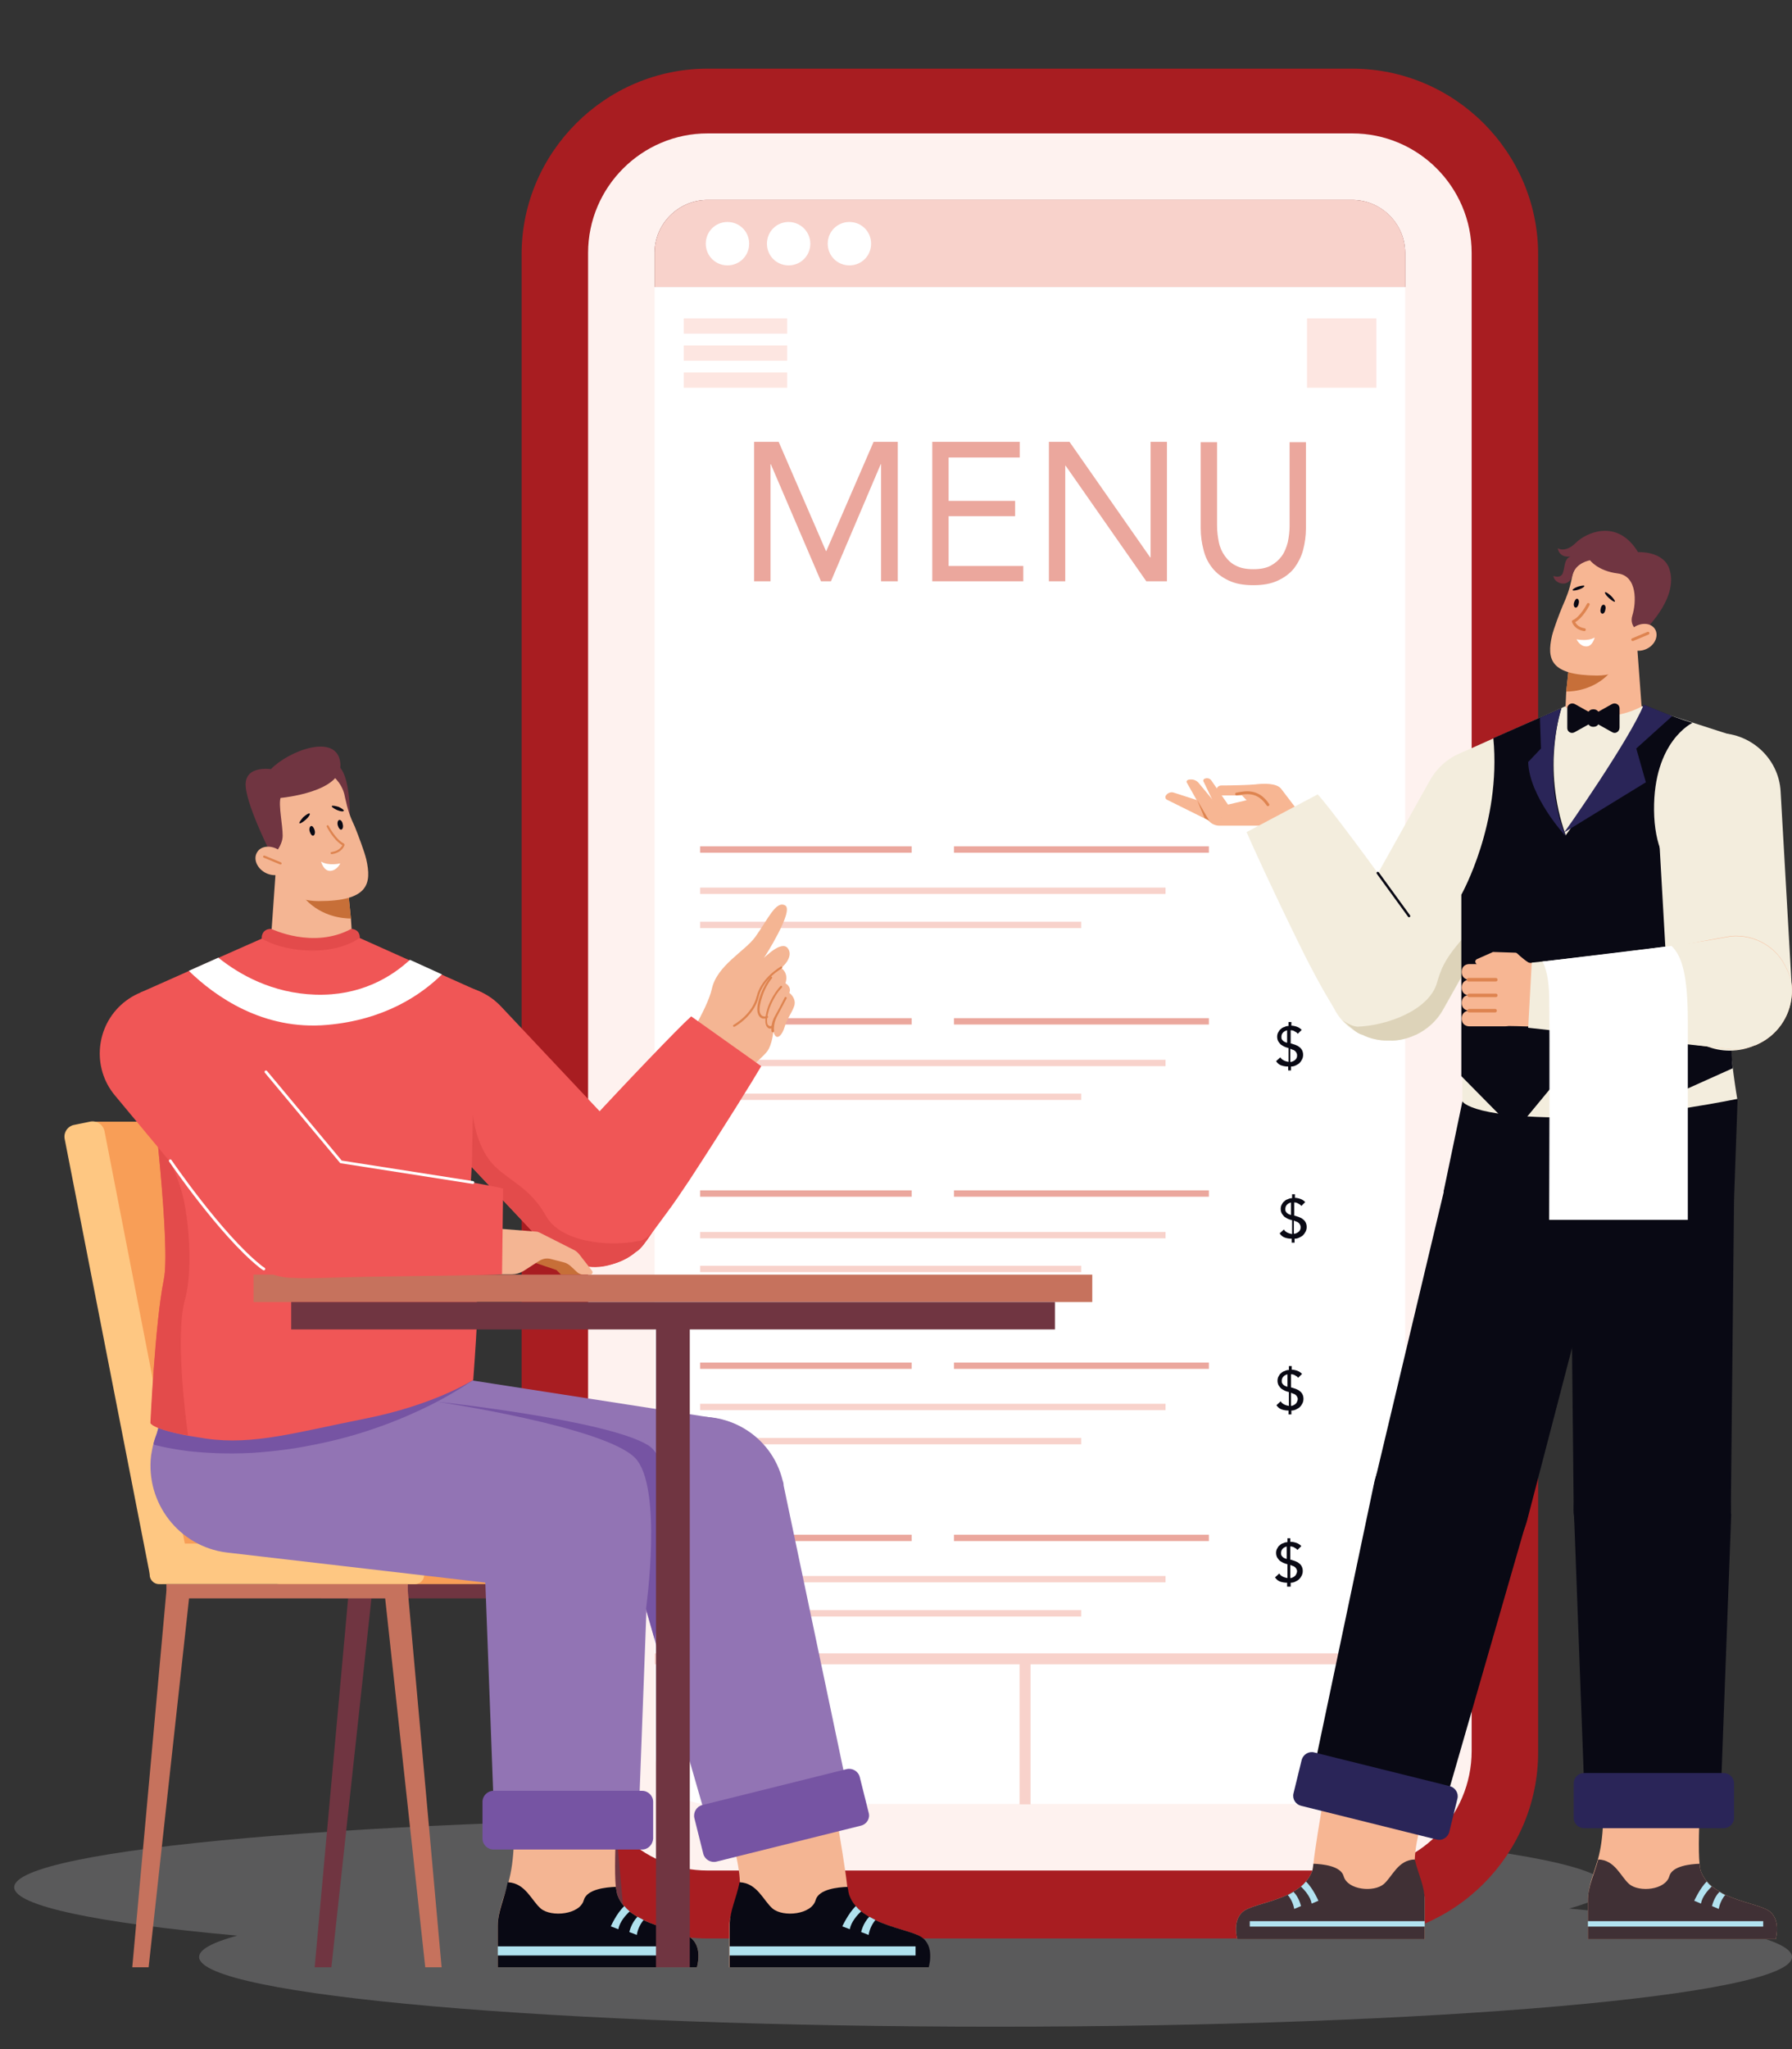 <?xml version="1.0" encoding="utf-8"?>
<!-- Generator: Adobe Illustrator 26.0.1, SVG Export Plug-In . SVG Version: 6.00 Build 0)  -->
<svg version="1.1" id="Character" xmlns="http://www.w3.org/2000/svg" xmlns:xlink="http://www.w3.org/1999/xlink" x="0px" y="0px"
	 viewBox="0 0 504 576" enable-background="new 0 0 504 576" xml:space="preserve">
<rect x="0" y="0" width="504" height="576" fill="#333333" stroke="none"/>
<path opacity="0.25" fill-rule="evenodd" clip-rule="evenodd" fill="#D1D3D4" d="M441.3,536.5c6.9-1.9,10.7-3.9,10.7-6
	c0-10.8-100.3-19.6-224-19.6c-123.7,0-224,8.8-224,19.6c0,5.3,23.9,10.1,62.7,13.6c-6.9,1.9-10.7,3.9-10.7,6
	c0,10.8,100.3,19.6,224,19.6c123.7,0,224-8.8,224-19.6C504,544.8,480.1,540,441.3,536.5z"/>
<path fill-rule="evenodd" clip-rule="evenodd" fill="#A81D21" d="M395.2,80.7H184.1v-9.6c0-8.2,6.7-14.9,14.9-14.9h181.3
	c8.2,0,14.9,6.7,14.9,14.9V80.7L395.2,80.7z M380.3,19.3H199c-28.7,0-52.3,23.5-52.3,52.2v421.1c0,28.7,23.5,52.3,52.3,52.3h181.3
	c28.7,0,52.3-23.5,52.3-52.3V71.5C432.6,42.8,409.1,19.3,380.3,19.3z"/>
<path fill-rule="evenodd" clip-rule="evenodd" fill="#FEF2EF" d="M395.2,80.7H184.1v-9.6c0-8.2,6.7-14.9,14.9-14.9h181.3
	c8.2,0,14.9,6.7,14.9,14.9V80.7L395.2,80.7z M380.3,37.5H199c-18.5,0-33.6,15.1-33.6,33.6v421.1c0,18.5,15.1,33.6,33.6,33.6h181.3
	c18.5,0,33.6-15.1,33.6-33.6V71.1C413.9,52.6,398.9,37.5,380.3,37.5z"/>
<path fill-rule="evenodd" clip-rule="evenodd" fill="#F8D2CB" d="M395.2,71.1v9.6H184.1v-9.6c0-8.2,6.7-14.9,14.9-14.9h181.3
	C388.6,56.2,395.2,62.9,395.2,71.1z"/>
<path fill-rule="evenodd" clip-rule="evenodd" fill="#FFFFFF" d="M395.2,80.7v411.5c0,8.2-6.7,14.9-14.9,14.9H199
	c-8.2,0-14.9-6.7-14.9-14.9V80.7H395.2z"/>
<path fill-rule="evenodd" clip-rule="evenodd" fill="#FFFFFF" d="M210.7,68.5c0,3.4-2.7,6.1-6.1,6.1c-3.4,0-6.1-2.7-6.1-6.1
	c0-3.4,2.7-6.1,6.1-6.1C208,62.4,210.7,65.1,210.7,68.5z"/>
<path fill-rule="evenodd" clip-rule="evenodd" fill="#FFFFFF" d="M227.9,68.5c0,3.4-2.7,6.1-6.1,6.1c-3.4,0-6.1-2.7-6.1-6.1
	c0-3.4,2.7-6.1,6.1-6.1C225.1,62.4,227.9,65.1,227.9,68.5z"/>
<path fill-rule="evenodd" clip-rule="evenodd" fill="#FFFFFF" d="M245,68.5c0,3.4-2.7,6.1-6.1,6.1c-3.4,0-6.1-2.7-6.1-6.1
	c0-3.4,2.7-6.1,6.1-6.1C242.3,62.4,245,65.1,245,68.5z"/>
<rect x="192.3" y="89.5" fill-rule="evenodd" clip-rule="evenodd" fill="#FDE6E1" width="29.1" height="4.3"/>
<rect x="192.3" y="97.1" fill-rule="evenodd" clip-rule="evenodd" fill="#FDE6E1" width="29.1" height="4.3"/>
<rect x="192.3" y="104.7" fill-rule="evenodd" clip-rule="evenodd" fill="#FDE6E1" width="29.1" height="4.3"/>
<rect x="367.6" y="89.5" fill-rule="evenodd" clip-rule="evenodd" fill="#FDE6E1" width="19.5" height="19.5"/>
<line fill-rule="evenodd" clip-rule="evenodd" fill="none" stroke="#F8D2CB" stroke-width="3.087" stroke-miterlimit="10" x1="184.1" y1="466.3" x2="395.2" y2="466.3"/>
<line fill-rule="evenodd" clip-rule="evenodd" fill="none" stroke="#F8D2CB" stroke-width="3.087" stroke-miterlimit="10" x1="288.3" y1="466.3" x2="288.3" y2="507.2"/>
<polygon fill-rule="evenodd" clip-rule="evenodd" fill="#EBA79D" points="212.1,124.2 219,124.2 232.3,154.9 232.4,154.9 
	245.7,124.2 252.5,124.2 252.5,163.4 247.8,163.4 247.8,130.5 247.7,130.5 233.7,163.4 230.9,163.4 216.8,130.5 216.7,130.5 
	216.7,163.4 212.1,163.4 "/>
<polygon fill-rule="evenodd" clip-rule="evenodd" fill="#EBA79D" points="262.2,124.2 286.8,124.2 286.8,128.6 266.8,128.6 
	266.8,140.8 285.5,140.8 285.5,145.1 266.8,145.1 266.8,159.1 287.8,159.1 287.8,163.4 262.2,163.4 "/>
<polygon fill-rule="evenodd" clip-rule="evenodd" fill="#EBA79D" points="295,124.2 300.8,124.2 323.5,156.7 323.6,156.7 
	323.6,124.2 328.2,124.2 328.2,163.4 322.4,163.4 299.7,130.9 299.6,130.9 299.6,163.4 295,163.4 "/>
<path fill-rule="evenodd" clip-rule="evenodd" fill="#EBA79D" d="M367.3,148.5c0,2.1-0.3,4.2-0.8,6.1c-0.5,1.9-1.4,3.6-2.5,5.1
	c-1.2,1.5-2.7,2.6-4.6,3.5c-1.9,0.9-4.2,1.3-6.9,1.3c-2.7,0-5-0.4-6.9-1.3c-1.9-0.9-3.4-2-4.6-3.5c-1.2-1.5-2-3.1-2.5-5.1
	c-0.5-1.9-0.8-3.9-0.8-6.1v-24.2h4.6v23.5c0,1.6,0.2,3.1,0.5,4.6c0.3,1.5,0.9,2.8,1.7,3.9c0.8,1.1,1.8,2.1,3.1,2.7
	c1.3,0.7,2.9,1,4.9,1c2,0,3.6-0.3,4.9-1c1.3-0.7,2.3-1.6,3.1-2.7c0.8-1.1,1.3-2.4,1.7-3.9c0.3-1.5,0.5-3,0.5-4.6v-23.5h4.6V148.5z"
	/>
<line fill-rule="evenodd" clip-rule="evenodd" fill="none" stroke="#EBA79D" stroke-width="1.786" stroke-miterlimit="10" x1="196.9" y1="238.8" x2="256.4" y2="238.8"/>
<line fill-rule="evenodd" clip-rule="evenodd" fill="none" stroke="#EBA79D" stroke-width="1.786" stroke-miterlimit="10" x1="268.3" y1="238.8" x2="340" y2="238.8"/>
<line fill-rule="evenodd" clip-rule="evenodd" fill="none" stroke="#F8D2CB" stroke-width="1.786" stroke-miterlimit="10" x1="196.9" y1="250.4" x2="327.8" y2="250.4"/>
<line fill-rule="evenodd" clip-rule="evenodd" fill="none" stroke="#F8D2CB" stroke-width="1.786" stroke-miterlimit="10" x1="196.9" y1="260" x2="304.1" y2="260"/>
<path fill-rule="evenodd" clip-rule="evenodd" fill="#090914" d="M362.9,250.1c0.3,0,0.5-0.1,0.7-0.2c0.2-0.1,0.4-0.2,0.6-0.4
	c0.2-0.2,0.3-0.3,0.4-0.6c0.1-0.2,0.2-0.5,0.2-0.7c0-0.3-0.1-0.5-0.2-0.7c-0.1-0.2-0.3-0.4-0.4-0.5c-0.2-0.1-0.4-0.3-0.6-0.3
	c-0.2-0.1-0.5-0.2-0.7-0.3V250.1L362.9,250.1z M362,241.2c-0.5,0.1-0.9,0.3-1.2,0.6c-0.3,0.3-0.5,0.7-0.5,1.2c0,0.3,0,0.5,0.1,0.7
	c0.1,0.2,0.2,0.3,0.4,0.5c0.2,0.1,0.3,0.3,0.5,0.3c0.2,0.1,0.4,0.2,0.6,0.2V241.2L362,241.2z M362.9,239.9c0.6,0,1.1,0.1,1.7,0.3
	c0.6,0.2,1,0.5,1.4,0.9l-1.1,1.1c-0.2-0.3-0.5-0.5-0.9-0.7c-0.3-0.2-0.7-0.3-1.1-0.3v3.7l0,0c0.5,0.1,0.9,0.3,1.3,0.4
	c0.4,0.2,0.8,0.3,1.1,0.6c0.3,0.2,0.6,0.5,0.8,0.9c0.2,0.4,0.3,0.8,0.3,1.3c0,0.5-0.1,0.9-0.3,1.3c-0.2,0.4-0.4,0.7-0.7,1
	c-0.3,0.3-0.7,0.5-1.1,0.7c-0.4,0.2-0.8,0.3-1.3,0.3v1.1H362v-1.1c-0.7,0-1.3-0.1-1.9-0.3c-0.6-0.2-1.1-0.6-1.5-1.2l1.2-1.1
	c0.2,0.4,0.6,0.7,1,0.9c0.4,0.2,0.8,0.3,1.3,0.4v-3.9c-0.4-0.1-0.8-0.2-1.2-0.4c-0.4-0.2-0.7-0.4-1-0.6c-0.3-0.3-0.5-0.6-0.7-0.9
	c-0.2-0.4-0.3-0.8-0.3-1.3c0-0.4,0.1-0.9,0.3-1.2c0.2-0.4,0.4-0.7,0.7-0.9c0.3-0.3,0.6-0.5,1-0.6c0.4-0.2,0.8-0.3,1.2-0.3v-1.1h0.8
	V239.9z"/>
<polygon fill-rule="evenodd" clip-rule="evenodd" fill="#090914" points="371.1,241.8 369.1,243.7 368.2,242.6 371.3,240.1 
	372.7,240.1 372.7,251.2 371.1,251.2 "/>
<path fill-rule="evenodd" clip-rule="evenodd" fill="#090914" d="M376.4,249.6l4.5-4.4c0.2-0.1,0.3-0.3,0.5-0.5
	c0.1-0.2,0.3-0.4,0.4-0.5c0.1-0.2,0.2-0.4,0.3-0.6c0.1-0.2,0.1-0.4,0.1-0.7c0-0.3,0-0.5-0.1-0.7c-0.1-0.2-0.2-0.4-0.4-0.6
	c-0.2-0.2-0.4-0.3-0.6-0.4c-0.2-0.1-0.5-0.1-0.7-0.1c-0.5,0-1,0.2-1.4,0.5c-0.4,0.3-0.6,0.7-0.7,1.3l-1.6-0.1
	c0.1-0.5,0.2-0.9,0.4-1.3c0.2-0.4,0.5-0.7,0.8-0.9c0.3-0.2,0.7-0.4,1.1-0.5c0.4-0.1,0.9-0.2,1.3-0.2c0.5,0,0.9,0.1,1.4,0.2
	c0.4,0.1,0.8,0.3,1.1,0.6c0.3,0.3,0.6,0.6,0.8,1c0.2,0.4,0.3,0.8,0.3,1.3c0,0.4-0.1,0.7-0.2,1c-0.1,0.3-0.3,0.6-0.4,0.9
	c-0.2,0.3-0.4,0.6-0.6,0.8c-0.2,0.3-0.5,0.5-0.7,0.7l-3.7,3.5h5.6v1.3h-7.3V249.6z"/>
<line fill-rule="evenodd" clip-rule="evenodd" fill="none" stroke="#EBA79D" stroke-width="1.786" stroke-miterlimit="10" x1="196.9" y1="287.1" x2="256.4" y2="287.1"/>
<line fill-rule="evenodd" clip-rule="evenodd" fill="none" stroke="#EBA79D" stroke-width="1.786" stroke-miterlimit="10" x1="268.3" y1="287.1" x2="340" y2="287.1"/>
<line fill-rule="evenodd" clip-rule="evenodd" fill="none" stroke="#F8D2CB" stroke-width="1.786" stroke-miterlimit="10" x1="196.9" y1="298.8" x2="327.8" y2="298.8"/>
<line fill-rule="evenodd" clip-rule="evenodd" fill="none" stroke="#F8D2CB" stroke-width="1.786" stroke-miterlimit="10" x1="196.9" y1="308.3" x2="304.1" y2="308.3"/>
<line fill-rule="evenodd" clip-rule="evenodd" fill="none" stroke="#EBA79D" stroke-width="1.786" stroke-miterlimit="10" x1="196.9" y1="335.5" x2="256.4" y2="335.5"/>
<line fill-rule="evenodd" clip-rule="evenodd" fill="none" stroke="#EBA79D" stroke-width="1.786" stroke-miterlimit="10" x1="268.3" y1="335.5" x2="340" y2="335.5"/>
<line fill-rule="evenodd" clip-rule="evenodd" fill="none" stroke="#F8D2CB" stroke-width="1.786" stroke-miterlimit="10" x1="196.9" y1="347.2" x2="327.8" y2="347.2"/>
<line fill-rule="evenodd" clip-rule="evenodd" fill="none" stroke="#F8D2CB" stroke-width="1.786" stroke-miterlimit="10" x1="196.9" y1="356.7" x2="304.1" y2="356.7"/>
<line fill-rule="evenodd" clip-rule="evenodd" fill="none" stroke="#EBA79D" stroke-width="1.786" stroke-miterlimit="10" x1="196.9" y1="383.9" x2="256.4" y2="383.9"/>
<line fill-rule="evenodd" clip-rule="evenodd" fill="none" stroke="#EBA79D" stroke-width="1.786" stroke-miterlimit="10" x1="268.3" y1="383.9" x2="340" y2="383.9"/>
<line fill-rule="evenodd" clip-rule="evenodd" fill="none" stroke="#F8D2CB" stroke-width="1.786" stroke-miterlimit="10" x1="196.9" y1="395.5" x2="327.8" y2="395.5"/>
<line fill-rule="evenodd" clip-rule="evenodd" fill="none" stroke="#F8D2CB" stroke-width="1.786" stroke-miterlimit="10" x1="196.9" y1="405.1" x2="304.1" y2="405.1"/>
<line fill-rule="evenodd" clip-rule="evenodd" fill="none" stroke="#EBA79D" stroke-width="1.786" stroke-miterlimit="10" x1="196.9" y1="432.3" x2="256.4" y2="432.3"/>
<line fill-rule="evenodd" clip-rule="evenodd" fill="none" stroke="#EBA79D" stroke-width="1.786" stroke-miterlimit="10" x1="268.3" y1="432.3" x2="340" y2="432.3"/>
<line fill-rule="evenodd" clip-rule="evenodd" fill="none" stroke="#F8D2CB" stroke-width="1.786" stroke-miterlimit="10" x1="196.9" y1="443.9" x2="327.8" y2="443.9"/>
<line fill-rule="evenodd" clip-rule="evenodd" fill="none" stroke="#F8D2CB" stroke-width="1.786" stroke-miterlimit="10" x1="196.9" y1="453.5" x2="304.1" y2="453.5"/>
<path fill-rule="evenodd" clip-rule="evenodd" fill="#090914" d="M363,298.5c0.3,0,0.5-0.1,0.7-0.2c0.2-0.1,0.4-0.2,0.6-0.4
	c0.2-0.2,0.3-0.3,0.4-0.6c0.1-0.2,0.1-0.5,0.1-0.7c0-0.3-0.1-0.5-0.2-0.7c-0.1-0.2-0.3-0.4-0.4-0.5c-0.2-0.1-0.4-0.3-0.6-0.3
	c-0.2-0.1-0.5-0.2-0.7-0.3V298.5L363,298.5z M362.1,289.6c-0.5,0.1-0.9,0.3-1.2,0.6c-0.3,0.3-0.5,0.7-0.5,1.2c0,0.3,0,0.5,0.1,0.7
	c0.1,0.2,0.2,0.3,0.4,0.5c0.2,0.1,0.3,0.3,0.5,0.3c0.2,0.1,0.4,0.2,0.6,0.2V289.6L362.1,289.6z M363,288.3c0.6,0,1.1,0.1,1.7,0.3
	c0.6,0.2,1,0.5,1.4,0.9l-1.1,1.1c-0.2-0.3-0.5-0.5-0.9-0.7c-0.3-0.2-0.7-0.3-1.1-0.3v3.7l0,0c0.5,0.1,0.9,0.3,1.3,0.4
	c0.4,0.2,0.8,0.3,1.1,0.6c0.3,0.2,0.6,0.5,0.8,0.9c0.2,0.4,0.3,0.8,0.3,1.3c0,0.5-0.1,0.9-0.3,1.3c-0.2,0.4-0.4,0.7-0.7,1
	c-0.3,0.3-0.7,0.5-1.1,0.7c-0.4,0.2-0.8,0.3-1.3,0.3v1.1h-0.8v-1.1c-0.7,0-1.3-0.1-1.9-0.3c-0.6-0.2-1.1-0.6-1.5-1.2l1.2-1.1
	c0.2,0.4,0.6,0.7,1,0.9c0.4,0.2,0.8,0.3,1.3,0.4v-3.9c-0.4-0.1-0.8-0.2-1.2-0.4c-0.4-0.2-0.7-0.4-1-0.6c-0.3-0.3-0.5-0.6-0.7-0.9
	c-0.2-0.4-0.3-0.8-0.3-1.3c0-0.4,0.1-0.9,0.3-1.2c0.2-0.4,0.4-0.7,0.7-0.9c0.3-0.3,0.6-0.5,1-0.6c0.4-0.2,0.8-0.3,1.2-0.3v-1.1h0.8
	V288.3z"/>
<path fill-rule="evenodd" clip-rule="evenodd" fill="#090914" d="M364,346.8c0.3,0,0.5-0.1,0.7-0.2c0.2-0.1,0.4-0.2,0.6-0.4
	c0.2-0.2,0.3-0.3,0.4-0.6c0.1-0.2,0.1-0.5,0.1-0.7c0-0.3-0.1-0.5-0.2-0.7c-0.1-0.2-0.3-0.4-0.4-0.5c-0.2-0.1-0.4-0.3-0.6-0.3
	c-0.2-0.1-0.5-0.2-0.7-0.3V346.8L364,346.8z M363.2,338c-0.5,0.1-0.9,0.3-1.2,0.6c-0.3,0.3-0.5,0.7-0.5,1.2c0,0.3,0,0.5,0.1,0.7
	c0.1,0.2,0.2,0.3,0.4,0.5c0.2,0.1,0.3,0.3,0.5,0.3c0.2,0.1,0.4,0.2,0.6,0.2V338L363.2,338z M364,336.7c0.6,0,1.1,0.1,1.7,0.3
	c0.6,0.2,1,0.5,1.4,0.9L366,339c-0.2-0.3-0.5-0.5-0.9-0.7c-0.3-0.2-0.7-0.3-1.1-0.3v3.7l0,0c0.5,0.1,0.9,0.3,1.3,0.4
	c0.4,0.2,0.8,0.3,1.1,0.6c0.3,0.2,0.6,0.5,0.8,0.9c0.2,0.4,0.3,0.8,0.3,1.3c0,0.5-0.1,0.9-0.3,1.3c-0.2,0.4-0.4,0.7-0.7,1
	c-0.3,0.3-0.7,0.5-1.1,0.7c-0.4,0.2-0.8,0.3-1.3,0.3v1.1h-0.8v-1.1c-0.7,0-1.3-0.1-1.9-0.3c-0.6-0.2-1.1-0.6-1.5-1.2l1.2-1.1
	c0.2,0.4,0.6,0.7,1,0.9c0.4,0.2,0.8,0.3,1.3,0.4V343c-0.4-0.1-0.8-0.2-1.2-0.4c-0.4-0.2-0.7-0.4-1-0.6c-0.3-0.3-0.5-0.6-0.7-0.9
	c-0.2-0.4-0.3-0.8-0.3-1.3c0-0.4,0.1-0.9,0.3-1.2c0.2-0.4,0.4-0.7,0.7-0.9c0.3-0.3,0.6-0.5,1-0.6c0.4-0.2,0.8-0.3,1.2-0.3v-1.1h0.8
	V336.7z"/>
<path fill-rule="evenodd" clip-rule="evenodd" fill="#090914" d="M363.1,395.2c0.3,0,0.5-0.1,0.7-0.2c0.2-0.1,0.4-0.2,0.6-0.4
	c0.2-0.2,0.3-0.3,0.4-0.6c0.1-0.2,0.2-0.5,0.2-0.7c0-0.3-0.1-0.5-0.2-0.7c-0.1-0.2-0.3-0.4-0.4-0.5c-0.2-0.1-0.4-0.3-0.6-0.3
	c-0.2-0.1-0.5-0.2-0.7-0.3V395.2L363.1,395.2z M362.2,386.3c-0.5,0.1-0.9,0.3-1.2,0.6c-0.3,0.3-0.5,0.7-0.5,1.2c0,0.3,0,0.5,0.1,0.7
	c0.1,0.2,0.2,0.3,0.4,0.5c0.2,0.1,0.3,0.3,0.5,0.3c0.2,0.1,0.4,0.2,0.6,0.2V386.3L362.2,386.3z M363.1,385c0.6,0,1.1,0.1,1.7,0.3
	c0.6,0.2,1,0.5,1.4,0.9l-1.1,1.1c-0.2-0.3-0.5-0.5-0.9-0.7c-0.3-0.2-0.7-0.3-1.1-0.3v3.7l0,0c0.5,0.1,0.9,0.3,1.3,0.4
	c0.4,0.2,0.8,0.3,1.1,0.6c0.3,0.2,0.6,0.5,0.8,0.9c0.2,0.4,0.3,0.8,0.3,1.3c0,0.5-0.1,0.9-0.3,1.3c-0.2,0.4-0.4,0.7-0.7,1
	c-0.3,0.3-0.7,0.5-1.1,0.7c-0.4,0.2-0.8,0.3-1.3,0.3v1.1h-0.8v-1.1c-0.7,0-1.3-0.1-1.9-0.3c-0.6-0.2-1.1-0.6-1.5-1.2l1.2-1.1
	c0.2,0.4,0.6,0.7,1,0.9c0.4,0.2,0.8,0.3,1.3,0.4v-3.9c-0.4-0.1-0.8-0.2-1.2-0.4c-0.4-0.2-0.7-0.4-1-0.6c-0.3-0.3-0.5-0.6-0.7-0.9
	c-0.2-0.4-0.3-0.8-0.3-1.3c0-0.4,0.1-0.9,0.3-1.2c0.2-0.4,0.4-0.7,0.7-0.9c0.3-0.3,0.6-0.5,1-0.6c0.4-0.2,0.8-0.3,1.2-0.3v-1.1h0.8
	V385z"/>
<path fill-rule="evenodd" clip-rule="evenodd" fill="#090914" d="M362.9,443.6c0.3,0,0.5-0.1,0.7-0.2c0.2-0.1,0.4-0.2,0.6-0.4
	c0.2-0.2,0.3-0.3,0.4-0.6c0.1-0.2,0.2-0.5,0.2-0.7c0-0.3-0.1-0.5-0.2-0.7c-0.1-0.2-0.3-0.4-0.4-0.5c-0.2-0.1-0.4-0.3-0.6-0.3
	c-0.2-0.1-0.5-0.2-0.7-0.3V443.6L362.9,443.6z M362,434.7c-0.5,0.1-0.9,0.3-1.2,0.6c-0.3,0.3-0.5,0.7-0.5,1.2c0,0.3,0,0.5,0.1,0.7
	c0.1,0.2,0.2,0.3,0.4,0.5c0.2,0.1,0.3,0.3,0.5,0.3c0.2,0.1,0.4,0.2,0.6,0.2V434.7L362,434.7z M362.9,433.4c0.6,0,1.1,0.1,1.7,0.3
	c0.6,0.2,1,0.5,1.4,0.9l-1.1,1.1c-0.2-0.3-0.5-0.5-0.9-0.7c-0.3-0.2-0.7-0.3-1.1-0.3v3.7l0,0c0.5,0.1,0.9,0.3,1.3,0.4
	c0.4,0.2,0.8,0.3,1.1,0.6c0.3,0.2,0.6,0.5,0.8,0.9c0.2,0.4,0.3,0.8,0.3,1.3c0,0.5-0.1,0.9-0.3,1.3c-0.2,0.4-0.4,0.7-0.7,1
	c-0.3,0.3-0.7,0.5-1.1,0.7c-0.4,0.2-0.8,0.3-1.3,0.3v1.1H362v-1.1c-0.7,0-1.3-0.1-1.9-0.3c-0.6-0.2-1.1-0.6-1.5-1.2l1.2-1.1
	c0.2,0.4,0.6,0.7,1,0.9c0.4,0.2,0.8,0.3,1.3,0.4v-3.9c-0.4-0.1-0.8-0.2-1.2-0.4c-0.4-0.2-0.7-0.4-1-0.6c-0.3-0.3-0.5-0.6-0.7-0.9
	c-0.2-0.4-0.3-0.8-0.3-1.3c0-0.4,0.1-0.9,0.3-1.2c0.2-0.4,0.4-0.7,0.7-0.9c0.3-0.3,0.6-0.5,1-0.6c0.4-0.2,0.8-0.3,1.2-0.3v-1.1h0.8
	V433.4z"/>
<path fill-rule="evenodd" clip-rule="evenodd" fill="#F7B693" d="M449.4,522.7c-1.2,4.2-2.8,7.6-2.8,11.5v10.9h52.8
	c0,0,1.7-5.7-2.1-8.1c-2.3-1.4-7.6-2.3-12.1-4.4c-0.6-0.3-1.1-0.6-1.6-0.9c-0.7-0.4-1.4-0.9-2.1-1.4c-0.5-0.4-1-0.9-1.4-1.4
	c-0.7-0.8-1.3-1.8-1.7-2.8c-0.2-0.5-0.3-1.2-0.4-2.2c-1.5-14.8,6.1-85.9,7.3-101.1c0.1-0.9,0.2-1.9,0.2-2.9
	c0-10.4-8.4-18.9-18.9-18.9c-10.4,0-17.8,8.6-20.9,18.6C438.1,444.4,456.1,499.3,449.4,522.7z"/>
<path fill-rule="evenodd" clip-rule="evenodd" fill="#403035" d="M446.6,534.2v10.9h52.8c0,0,1.7-5.7-2.1-8.1
	c-2.3-1.4-7.6-2.3-12.1-4.4c-0.6-0.3-1.1-0.6-1.6-0.9c-0.7-0.4-1.4-0.9-2.1-1.4c-0.5-0.4-1-0.9-1.4-1.4c-0.7-0.8-1.3-1.8-1.7-2.8
	c-0.2-0.5-0.3-1.2-0.4-2.2c-2.6,0.1-7.7,0.6-8.5,3.5c-1.1,3.9-8.5,4.6-11.3,2.2c-2.4-2.1-4-6.8-8.7-6.9
	C448.4,526.9,446.6,530.2,446.6,534.2z"/>
<path fill-rule="evenodd" clip-rule="evenodd" fill="#B2E2F0" d="M481.5,535.8l1.9,0.8c0.3-1.7,1.1-3.1,1.8-3.9
	c-0.6-0.3-1.1-0.6-1.6-0.9C482,533.4,481.5,535.8,481.5,535.8z"/>
<path fill-rule="evenodd" clip-rule="evenodd" fill="#B2E2F0" d="M476.5,534.3l1.9,0.8c0.3-1.9,1.9-3.7,3-4.8
	c-0.5-0.4-1-0.9-1.4-1.4C478.1,530.8,476.5,534.3,476.5,534.3z"/>
<line fill-rule="evenodd" clip-rule="evenodd" fill="none" stroke="#B2E2F0" stroke-width="1.522" stroke-miterlimit="10" x1="495.9" y1="540.8" x2="446.6" y2="540.8"/>
<path fill-rule="evenodd" clip-rule="evenodd" fill="none" stroke="#F7B693" stroke-width="1.258" stroke-miterlimit="10" d="
	M484.7,424.3c0,11-8.9,20-20,20c-11,0-20-8.9-20-20c0-11,8.9-20,20-20C475.7,404.3,484.7,413.3,484.7,424.3z"/>
<path fill-rule="evenodd" clip-rule="evenodd" fill="none" stroke="#F7B693" stroke-width="1.258" stroke-miterlimit="10" d="
	M485.6,424.3c0,10.8-9.1,19.5-20.4,19.5c-11.3,0-20.4-8.7-20.4-19.5c0-10.8,9.1-19.5,20.4-19.5C476.4,404.7,485.6,413.5,485.6,424.3
	z"/>
<path fill-rule="evenodd" clip-rule="evenodd" fill="#F7B693" d="M356,233.7l-1.8-1.6h-11.2c-1.5,0-2.8-0.8-3.5-2l-5.7-10.1
	c-0.2-0.3,0-0.7,0.4-0.8c1.2-0.3,2.4,0.1,3.1,1.1l5.4,6.5l8.5-2c1.3-0.3,2.7-0.2,4,0.3l0,0c1.7,0.7,2.9,2,3.6,3.7l1.4,3.7L356,233.7
	z"/>
<path fill-rule="evenodd" clip-rule="evenodd" fill="#090914" d="M464.7,314.1c-12.7,0-23,10.3-23,23l0.9,87.2
	c0,12.2,9.9,22.1,22.1,22.1c12.2,0,22.1-9.9,22.1-22.1l0.9-87.2C487.7,324.4,477.4,314.1,464.7,314.1z"/>
<path fill-rule="evenodd" clip-rule="evenodd" fill="#F7B693" d="M364.8,227.6c0,0-3.3-4.3-4.5-5.9c-1.3-1.6-4.9-1.5-7.3-1.2
	c-2,0.2-7,0.3-9.5,0.3c-0.8,0-1.4,0.6-1.4,1.4c0,0.8,0.6,1.4,1.4,1.4l5.8,0l3.3,3.4l5.1,5.9l8.3-3.1L364.8,227.6z"/>
<path fill-rule="evenodd" clip-rule="evenodd" fill="#090914" d="M486.8,424.3c0-12.2-9.9-22.1-22.1-22.1
	c-12.2,0-22.1,9.9-22.1,22.1c0,0.5,0,1,0.1,1.5l3,80.4h38.2l3-80.4C486.8,425.3,486.8,424.8,486.8,424.3z"/>
<path fill-rule="evenodd" clip-rule="evenodd" fill="#2A2558" d="M484.8,513.9h-39.3c-1.6,0-2.9-1.3-2.9-2.9v-9.7
	c0-1.6,1.3-2.9,2.9-2.9h39.3c1.6,0,2.9,1.3,2.9,2.9v9.7C487.7,512.6,486.4,513.9,484.8,513.9z"/>
<path fill-rule="evenodd" clip-rule="evenodd" fill="#F7B693" d="M397.9,522.7c-0.2,4.4,2.8,7.6,2.8,11.5v10.9H348
	c0,0-1.7-5.7,2.1-8.1c2.3-1.4,7.6-2.3,12.1-4.4c0.6-0.3,1.1-0.6,1.6-0.9c0.7-0.4,1.4-0.9,2.1-1.4c0.5-0.4,1-0.9,1.4-1.4
	c0.7-0.8,1.3-1.8,1.7-2.8c0.2-0.5,0.3-1.2,0.4-2.2c1.5-14.8,18.5-103,18.5-103.9c0-10.4,8.4-18.9,18.9-18.9
	c10.4,0,14.1,7.8,17.2,17.7C431.6,443.5,398.7,500.8,397.9,522.7z"/>
<path fill-rule="evenodd" clip-rule="evenodd" fill="#F3EDDD" d="M380.2,289.1c0.6,0.5,1.3,0.9,2,1.3c0.4,0.2,0.7,0.4,1.1,0.5
	c2.2,1.1,4.6,1.6,7,1.6c0.2,0,0.5,0,0.7,0c2.5,0,4.9-0.6,7.2-1.6c0,0,0,0,0.1,0c3.1-1.5,5.9-3.9,7.7-7.2l14.1-25.1l0,0l12.5-22.3
	c4.7-8.3,1.7-19-6.7-23.7c-4-2.2-8.5-2.7-12.7-1.7c-4.5,1.1-8.5,4-11,8.4l-21.6,38.6l-5,8.9C371.2,274.4,373.4,284,380.2,289.1z"/>
<path fill-rule="evenodd" clip-rule="evenodd" fill="#403035" d="M400.7,534.2v10.9H348c0,0-1.7-5.7,2.1-8.1
	c2.3-1.4,7.6-2.3,12.1-4.4c0.6-0.3,1.1-0.6,1.6-0.9c0.7-0.4,1.4-0.9,2.1-1.4c0.5-0.4,1-0.9,1.4-1.4c0.7-0.8,1.3-1.8,1.7-2.8
	c0.2-0.5,0.3-1.2,0.4-2.2c2.6,0.1,7.7,0.6,8.5,3.5c1.1,3.9,8.5,4.6,11.3,2.2c2.4-2.1,4-6.8,8.7-6.9
	C398.9,526.9,400.7,530.2,400.7,534.2z"/>
<path fill-rule="evenodd" clip-rule="evenodd" fill="#F3EDDD" d="M350.6,233.9c1.4,3.3,7.8,17.3,15.1,32.1c1.8,3.7,3.4,6.7,4.8,9.3
	l0,0c1.3,2.4,2.4,4.3,3.3,5.8c0.5,0.9,1,1.6,1.3,2.2c0.7,1.4,1.6,2.7,2.6,3.8c0.2,0.2,0.3,0.3,0.5,0.5c1.7,1.7,3.9,3,6.4,3.7
	c0,0,0.1,0,0.1,0c0.5,0.1,1.1,0.3,1.7,0.4c7,1.1,13.9-2.9,16.7-9.2c0.5-1.2,0.9-2.5,1.2-3.8c0.7-4.2,0.5-8.9-1.9-12.1
	c-0.7-1.2-3.8-5.8-7.9-11.5c-8.4-11.8-20.8-28.5-23.9-31.8L350.6,233.9z"/>
<path fill-rule="evenodd" clip-rule="evenodd" fill="#B2E2F0" d="M365.9,535.8l-1.9,0.8c-0.3-1.7-1.1-3.1-1.8-3.9
	c0.6-0.3,1.1-0.6,1.6-0.9C365.4,533.4,365.9,535.8,365.9,535.8z"/>
<path fill-rule="evenodd" clip-rule="evenodd" fill="#B2E2F0" d="M370.8,534.3l-1.9,0.8c-0.3-1.9-1.9-3.7-3-4.8
	c0.5-0.4,1-0.9,1.4-1.4C369.3,530.8,370.8,534.3,370.8,534.3z"/>
<line fill-rule="evenodd" clip-rule="evenodd" fill="none" stroke="#B2E2F0" stroke-width="1.522" stroke-miterlimit="10" x1="351.5" y1="540.8" x2="400.7" y2="540.8"/>
<path fill-rule="evenodd" clip-rule="evenodd" fill="#DDD3B9" d="M377.6,286.8c2.6,2.2,3.9,3.7,5.6,4.1c2.2,1.1,4.6,1.6,7,1.6
	c0.2,0,0.5,0,0.7,0c2.4,0.1,4.9-0.5,7.2-1.6c0,0,0,0,0.1,0c3.1-1.5,5.9-3.9,7.7-7.2l14.1-25.1l0,0l-3.6-13.2c0,0,1.1,6.6-1.2,12.5
	c-1.9,4.9-6.7,8-9.6,14.2c-0.5,1.2-1,2.5-1.4,4c-2.1,7.8-14,12.2-22.4,12.5C380.5,288.5,379.2,287.9,377.6,286.8z"/>
<path fill-rule="evenodd" clip-rule="evenodd" fill="none" stroke="#F7B693" stroke-width="1.258" stroke-miterlimit="10" d="
	M388.7,416.8c-2.7,10.7,3.8,21.5,14.5,24.2c10.7,2.7,21.5-3.8,24.2-14.5c2.7-10.7-3.8-21.5-14.5-24.2
	C402.2,399.6,391.4,406.1,388.7,416.8z"/>
<path fill-rule="evenodd" clip-rule="evenodd" fill="none" stroke="#F7B693" stroke-width="1.258" stroke-miterlimit="10" d="
	M387.9,416.6c-2.6,10.5,4.1,21.2,15.1,23.9c10.9,2.7,21.9-3.6,24.5-14c2.6-10.5-4.1-21.2-15.1-23.9
	C401.5,399.8,390.5,406.1,387.9,416.6z"/>
<path fill-rule="evenodd" clip-rule="evenodd" fill="#090914" d="M434.8,314.7c12.3,3.1,19.8,15.6,16.8,27.9l-22,84.4
	c-3,11.9-15,19.1-26.8,16.1c-11.9-3-19.1-15-16.1-26.8l20.2-84.8C409.9,319.1,422.4,311.6,434.8,314.7z"/>
<path fill-rule="evenodd" clip-rule="evenodd" fill="#090914" d="M386.6,416.3c3-11.9,15-19.1,26.8-16.1c11.9,3,19.1,15,16.1,26.8
	c-0.1,0.5-0.3,1-0.4,1.4l-22.3,77.3l-37.1-9.2l16.6-78.8C386.4,417.2,386.5,416.7,386.6,416.3z"/>
<path fill-rule="evenodd" clip-rule="evenodd" fill="#2A2558" d="M365.9,507.6l38.2,9.5c1.5,0.4,3.1-0.6,3.5-2.1l2.3-9.4
	c0.4-1.5-0.6-3.1-2.1-3.5l-38.2-9.5c-1.5-0.4-3.1,0.6-3.5,2.1l-2.3,9.4C363.4,505.7,364.4,507.2,365.9,507.6z"/>
<polygon fill-rule="evenodd" clip-rule="evenodd" fill="#090914" points="487.7,337.1 488.7,309 411.3,309.6 406,335 "/>
<path fill-rule="evenodd" clip-rule="evenodd" fill="#F3EDDD" d="M411.3,309.6c0,0,2.7,5.4,37.2,4.4c18.3-0.5,40.1-5.1,40.1-5.1
	s-1.9-10.9-2.7-23.7c-1.6-27.8,0.3-78.8,0.3-78.8l-24.5-7.9h-21.4L411,211.6L411.3,309.6z"/>
<path fill-rule="evenodd" clip-rule="evenodd" fill="#F7B693" d="M461.7,198.6c0,0-10.3,6.1-21.4,0.2l0.2-4.4l0.4-3.7l0.6-5.8
	l0.3-3.1l5.1-0.6l0,0l13.4-1.5L461.7,198.6z"/>
<path fill-rule="evenodd" clip-rule="evenodd" fill="#C76F39" d="M452.5,189.4c-4.3,4.5-9.9,5-12,5l0.4-3.7l0.6-5.8l2.9-0.9l0,0
	C450.2,184.9,455.1,186.6,452.5,189.4z"/>
<path fill-rule="evenodd" clip-rule="evenodd" fill="#F7B693" d="M436.5,178.7c-1.5,6.6-0.5,11.1,12.6,11.2
	c6.8,0,11.2-3.6,12.3-10.2l2.3-13.8c0.9-5.7-2.9-11-8.6-11.9c-5.6-0.9-12,2.8-13,8.4c-0.7,3.5-1.5,5.4-2.6,7.9
	C438.6,172.4,437,176.7,436.5,178.7z"/>
<path fill-rule="evenodd" clip-rule="evenodd" fill="#703541" d="M461.7,178c0,0-3.7-1.5-2.6-5c1.1-3.5,1.5-11.1-4.1-11.8
	c-5.6-0.7-7.8-3.7-7.8-3.7s-4.1,0.6-5,4.3c-0.9,3.6-5.1,2.3-5.3,0.1c0,0,2.2,0.9,2.7-1c0.6-1.8,0.3-3.7,2.1-4.5c0,0-3,0.7-3.6-2.3
	c0,0,2.1,1.5,5.2-1.6c2.5-2.5,11.4-7.1,17.4,2.7c0,0,7.1-0.4,8.8,4.7C472.4,168.5,461.7,178,461.7,178z"/>
<path fill-rule="evenodd" clip-rule="evenodd" fill="#F7B693" d="M457.9,181.4c1,1.7,3.5,2,5.6,0.8c2.1-1.2,3-3.6,2-5.3
	c-1-1.7-3.5-2-5.6-0.8C457.8,177.4,456.9,179.8,457.9,181.4z"/>
<line fill-rule="evenodd" clip-rule="evenodd" fill="none" stroke="#DE8450" stroke-width="0.803" stroke-linecap="round" stroke-linejoin="round" stroke-miterlimit="10" x1="459.2" y1="179.8" x2="463.5" y2="178"/>
<path fill-rule="evenodd" clip-rule="evenodd" fill="#090914" d="M454.2,169.1c-0.2,0.2-0.9-0.3-1.7-1c-0.8-0.7-1.2-1.4-1.1-1.6
	c0.2-0.2,0.9,0.3,1.7,1C453.9,168.3,454.3,169,454.2,169.1z"/>
<path fill-rule="evenodd" clip-rule="evenodd" fill="#090914" d="M445.6,164.7c0.1,0.2-0.6,0.7-1.5,1c-0.9,0.3-1.7,0.4-1.8,0.2
	c-0.1-0.2,0.6-0.7,1.5-1C444.8,164.6,445.6,164.5,445.6,164.7z"/>
<path fill-rule="evenodd" clip-rule="evenodd" fill="#FFFFFF" d="M443.4,179.7c0,0,3.1,0.7,5.1-0.5c0,0-0.6,2.6-2.4,2.5
	C444.3,181.7,443.4,179.7,443.4,179.7z"/>
<path fill-rule="evenodd" clip-rule="evenodd" fill="none" stroke="#DE8450" stroke-width="0.803" stroke-linecap="round" stroke-linejoin="round" stroke-miterlimit="10" d="
	M446.7,169.9c0,0-1.9,3.8-4.2,4.8c0,0,0.5,1.9,3.1,2.3"/>
<path fill-rule="evenodd" clip-rule="evenodd" fill="#090914" d="M462.3,198.1c0,0,7.4,3.2,13.7,5.1c0,0-11,5.1-10.8,24.6
	c0.2,19.6,12.9,25,20.1,18.4c0,0,0.9,42.1,2,54.1l-39.2,17.6l-10.7-13.8c0,0-0.6-48.6,2.8-69.1C440.3,235,460.1,207.4,462.3,198.1z"
	/>
<path fill-rule="evenodd" clip-rule="evenodd" fill="#090914" d="M411,251.5v51l15.2,15.4l11.4-13.8l2.8-69.2
	c-7-19.4-1.2-35.9-1.2-35.9l-19.2,8.5C422.3,231.5,411,251.5,411,251.5z"/>
<path fill-rule="evenodd" clip-rule="evenodd" fill="#2A2558" d="M439.1,199.1c0,0-5.9,18.1,1.2,35.9c0,0-10.2-11-10.5-20.8l3.6-3.8
	l-0.3-8.6L439.1,199.1z"/>
<path fill-rule="evenodd" clip-rule="evenodd" fill="#090914" d="M450.2,171.1c-0.2,0.7,0,1.3,0.4,1.4c0.4,0.1,0.8-0.4,0.9-1.1
	c0.2-0.7,0-1.3-0.4-1.4C450.7,169.9,450.3,170.4,450.2,171.1z"/>
<path fill-rule="evenodd" clip-rule="evenodd" fill="#2A2558" d="M462.3,198.1l8,3.2l-10.1,9.1l2.7,9.5l-23,14.1
	C440,234.1,458.5,207.6,462.3,198.1z"/>
<path fill-rule="evenodd" clip-rule="evenodd" fill="#F7B693" d="M341.5,231.4l-13.3-6.6c-0.4-0.2-0.5-0.6-0.4-1
	c0.4-0.8,1.4-1.3,2.3-1l12.1,3.9L341.5,231.4z"/>
<path fill-rule="evenodd" clip-rule="evenodd" fill="#F7B693" d="M343.7,230.5l-5.2-10.8c-0.2-0.3,0-0.7,0.3-0.8
	c0.7-0.3,1.5-0.1,1.9,0.5l5.8,8.4L343.7,230.5z"/>
<path fill-rule="evenodd" clip-rule="evenodd" fill="#F3EDDD" d="M487.5,295.3L487.5,295.3c9.5-0.5,16.9-8.8,16.4-18.4l-3.1-54.4
	c-0.5-9.5-8.8-16.9-18.4-16.4c-9.5,0.5-16.9,8.8-16.4,18.4l3.1,54.4C469.7,288.5,477.9,295.9,487.5,295.3z"/>
<path fill-rule="evenodd" clip-rule="evenodd" fill="#090914" d="M442.7,169.4c-0.2,0.7,0,1.3,0.4,1.4c0.3,0.1,0.8-0.4,0.9-1.1
	c0.2-0.7,0-1.3-0.4-1.4C443.3,168.2,442.9,168.7,442.7,169.4z"/>
<line fill-rule="evenodd" clip-rule="evenodd" fill="none" stroke="#090914" stroke-width="0.683" stroke-linecap="round" stroke-linejoin="round" stroke-miterlimit="10" x1="387.5" y1="245.4" x2="396.3" y2="257.5"/>
<path fill-rule="evenodd" clip-rule="evenodd" fill="#F7B693" d="M503.9,280.1C503.9,280.1,503.9,280.1,503.9,280.1
	c-0.5,5.7-4.1,11-9.7,13.5c-0.2,0.1-0.3,0.2-0.5,0.2l-0.1,0c-1.7,0.7-3.4,1.1-5.1,1.2c-1.1,0-3-0.2-5.4-0.5c-10-1.2-29.3-4-41.4-5.4
	c-3.8-0.4-16.5-0.7-18.4-0.7c-9.3-0.1-1.4-17.9,1.6-17.9c2.7,0,13.5,0.6,17.8,0.2c1.2-0.1,2.5-0.2,3.8-0.4c3.9-0.5,23.6-4.1,37-6.6
	c1.2-0.2,2.4-0.4,3.5-0.6c6.5-0.5,12.8,3,15.5,9.2C503.8,274.9,504.2,277.5,503.9,280.1z"/>
<path fill-rule="evenodd" clip-rule="evenodd" fill="#F7B693" d="M423.4,288.5h-10.2c-1.2,0-2.1-0.9-2.1-2.1v-0.2
	c0-1.2,0.9-2.1,2.1-2.1h10.2c1.2,0,2.1,0.9,2.1,2.1v0.2C425.5,287.5,424.6,288.5,423.4,288.5z"/>
<path fill-rule="evenodd" clip-rule="evenodd" fill="#F7B693" d="M423.4,284.1h-10.2c-1.2,0-2.1-0.9-2.1-2.1v-0.2
	c0-1.2,0.9-2.1,2.1-2.1h10.2c1.2,0,2.1,0.9,2.1,2.1v0.2C425.5,283.2,424.6,284.1,423.4,284.1z"/>
<path fill-rule="evenodd" clip-rule="evenodd" fill="#F7B693" d="M423.4,279.8h-10.2c-1.2,0-2.1-0.9-2.1-2.1v-0.2
	c0-1.2,0.9-2.1,2.1-2.1h10.2c1.2,0,2.1,0.9,2.1,2.1v0.2C425.5,278.8,424.6,279.8,423.4,279.8z"/>
<path fill-rule="evenodd" clip-rule="evenodd" fill="#F7B693" d="M423.4,275.4h-10.2c-1.2,0-2.1-0.9-2.1-2.1v-0.2
	c0-1.2,0.9-2.1,2.1-2.1h10.2c1.2,0,2.1,0.9,2.1,2.1v0.2C425.5,274.5,424.6,275.4,423.4,275.4z"/>
<path fill-rule="evenodd" clip-rule="evenodd" fill="#F7B693" d="M430.9,271c-1.1-0.2-3.5-2.3-4.2-3c-0.1-0.1-0.3-0.2-0.5-0.2
	l-6.2-0.2c-0.1,0-0.2,0-0.3,0.1l-4.3,1.9c-0.4,0.2-0.6,0.6-0.4,1c0.4,0.8,1.3,1.2,2.2,1.1l3-0.5l4,0.5l2.5,1L430.9,271z"/>
<line fill-rule="evenodd" clip-rule="evenodd" fill="none" stroke="#DE8450" stroke-width="0.985" stroke-linecap="round" stroke-linejoin="round" stroke-miterlimit="10" x1="413" y1="275.4" x2="420.7" y2="275.4"/>
<line fill-rule="evenodd" clip-rule="evenodd" fill="none" stroke="#DE8450" stroke-width="0.985" stroke-linecap="round" stroke-linejoin="round" stroke-miterlimit="10" x1="413.2" y1="279.8" x2="420.7" y2="279.8"/>
<line fill-rule="evenodd" clip-rule="evenodd" fill="none" stroke="#DE8450" stroke-width="0.985" stroke-linecap="round" stroke-linejoin="round" stroke-miterlimit="10" x1="413.2" y1="284.1" x2="420.5" y2="284.1"/>
<path fill-rule="evenodd" clip-rule="evenodd" fill="#F3EDDD" d="M503.9,280.1C503.9,280.1,503.9,280.1,503.9,280.1
	c-0.5,5.7-4.1,11-9.7,13.5c-0.2,0.1-0.3,0.2-0.5,0.2l-0.1,0c-1.7,0.7-3.4,1.1-5.1,1.2c-1.1,0-3-0.2-5.4-0.5
	c-10-1.2-41.2-4.2-53.3-5.6l1-18.3c1.2-0.1,39.4-4.3,52.7-6.8c1.2-0.2,2.4-0.4,3.5-0.6c6.5-0.5,12.8,3,15.5,9.2
	C503.8,274.9,504.2,277.5,503.9,280.1z"/>
<path fill-rule="evenodd" clip-rule="evenodd" fill="#FFFFFF" d="M433.8,270.3c0,0,1.7,2.3,1.9,9.5c0.2,7.2,0,63.1,0,63.1h39v-55.5
	c0-12.1-1.3-18.4-4.6-21.5L433.8,270.3z"/>
<path fill-rule="evenodd" clip-rule="evenodd" fill="#090914" d="M448.2,204.3H448c-0.8,0-1.5-0.7-1.5-1.5v-1.9
	c0-0.8,0.7-1.5,1.5-1.5h0.3c0.8,0,1.5,0.7,1.5,1.5v1.9C449.7,203.7,449.1,204.3,448.2,204.3z"/>
<path fill-rule="evenodd" clip-rule="evenodd" fill="#090914" d="M453.4,205.8l-4.3-2.4v-3.1l4.3-2.4c1-0.5,2.1,0.2,2.1,1.2v5.4
	C455.5,205.7,454.3,206.4,453.4,205.8z"/>
<path fill-rule="evenodd" clip-rule="evenodd" fill="#090914" d="M442.9,205.8l4.3-2.4v-3.1l-4.3-2.4c-1-0.5-2.1,0.2-2.1,1.2v5.4
	C440.7,205.7,441.9,206.4,442.9,205.8z"/>
<path fill-rule="evenodd" clip-rule="evenodd" fill="none" stroke="#DE8450" stroke-width="0.803" stroke-linecap="round" stroke-linejoin="round" stroke-miterlimit="10" d="
	M347.8,223.2c2.4-0.4,5.9-1.3,8.8,3"/>
<polygon fill-rule="evenodd" clip-rule="evenodd" fill="#DE8450" points="336.7,224.9 340.1,230.7 338.8,230 "/>
<polygon fill-rule="evenodd" clip-rule="evenodd" fill="#703541" points="88.5,553 93.2,553 104.7,447.2 98.1,447.2 "/>
<polygon fill-rule="evenodd" clip-rule="evenodd" fill="#703541" points="176.8,553 172.1,553 160.6,447.2 167.2,447.2 "/>
<path fill-rule="evenodd" clip-rule="evenodd" fill="#F4B593" d="M143,529.1c-1.3,4.5-3,8-3,12.3c0,6.1,0,11.6,0,11.6h56
	c0,0,1.9-6.1-2.2-8.6c-2.5-1.5-8.1-2.4-12.9-4.7c-0.6-0.3-1.1-0.6-1.7-0.9c-0.8-0.5-1.5-1-2.2-1.5c-0.5-0.4-1-0.9-1.5-1.5
	c-0.8-0.9-1.4-1.9-1.8-3c-0.2-0.5-0.3-1.3-0.5-2.4c-1.6-15.8,6.4-91.2,7.8-107.4c0.2-1,0.3-2,0.3-3.1c0-11.1-9-20-20-20
	s-18.9,9.1-22.2,19.7C130.9,446,150,504.4,143,529.1z"/>
<path fill-rule="evenodd" clip-rule="evenodd" fill="#090914" d="M140,541.4c0,6.1,0,11.6,0,11.6h56c0,0,1.9-6.1-2.2-8.6
	c-2.5-1.5-8.1-2.4-12.9-4.7c-0.6-0.3-1.1-0.6-1.7-0.9c-0.8-0.5-1.5-1-2.2-1.5c-0.5-0.4-1-0.9-1.5-1.5c-0.8-0.9-1.4-1.9-1.8-3
	c-0.2-0.5-0.3-1.3-0.5-2.4c-2.7,0.1-8.1,0.6-9,3.7c-1.1,4.1-9.1,4.9-12.1,2.4c-2.6-2.2-4.3-7.2-9.3-7.4
	C141.9,533.7,140,537.2,140,541.4z"/>
<rect x="90.3" y="445.3" fill-rule="evenodd" clip-rule="evenodd" fill="#703541" width="67.9" height="4"/>
<path fill-rule="evenodd" clip-rule="evenodd" fill="#F89E57" d="M150.7,445.3h-72c-1.4,0-2.6-1.2-2.6-2.6v-6.2
	c0-1.4,1.2-2.6,2.6-2.6h72c1.4,0,2.6,1.2,2.6,2.6v6.2C153.3,444.1,152.1,445.3,150.7,445.3z"/>
<polygon fill-rule="evenodd" clip-rule="evenodd" fill="#F89E57" points="25.3,315.3 84.9,315.3 124.2,431.9 49.6,439.6 "/>
<path fill-rule="evenodd" clip-rule="evenodd" fill="#B0E1EE" d="M177,543.1l2.1,0.8c0.3-1.9,1.2-3.3,1.9-4.2
	c-0.6-0.3-1.1-0.6-1.7-0.9C177.5,540.6,177,543.1,177,543.1z"/>
<path fill-rule="evenodd" clip-rule="evenodd" fill="#B0E1EE" d="M171.8,541.5l2.1,0.8c0.4-2.1,2.1-4,3.2-5c-0.5-0.4-1-0.9-1.5-1.5
	C173.4,537.8,171.8,541.5,171.8,541.5z"/>
<line fill-rule="evenodd" clip-rule="evenodd" fill="none" stroke="#B0E1EE" stroke-width="2.566" stroke-miterlimit="10" x1="192.3" y1="548.4" x2="140" y2="548.4"/>
<path fill-rule="evenodd" clip-rule="evenodd" fill="#9274B4" d="M81,405c-1.9,13.4,7.3,25.8,20.7,27.7l91.8,12.3
	c12.8,1.9,24.8-7,26.6-19.9c1.9-12.8-7-24.8-19.9-26.6l-91.5-14.2C95.3,382.4,82.9,391.7,81,405z"/>
<path fill-rule="evenodd" clip-rule="evenodd" fill="#9274B4" d="M182.7,424.6c0-13-10.5-23.5-23.5-23.5c-13,0-23.5,10.5-23.5,23.5
	c0,0.5,0,1,0.1,1.6l3.2,85.4h40.6l3.2-85.4C182.7,425.7,182.7,425.2,182.7,424.6z"/>
<path fill-rule="evenodd" clip-rule="evenodd" fill="#7654A3" d="M180.6,519.9h-41.8c-1.7,0-3.1-1.4-3.1-3.1v-10.3
	c0-1.7,1.4-3.1,3.1-3.1h41.8c1.7,0,3.1,1.4,3.1,3.1v10.3C183.6,518.5,182.3,519.9,180.6,519.9z"/>
<path fill-rule="evenodd" clip-rule="evenodd" fill="#F4B593" d="M208.1,529.1c0.2,4.7-3,8-3,12.3c0,6.1,0,11.6,0,11.6h56
	c0,0,1.9-6.1-2.2-8.6c-2.5-1.5-8.1-2.4-12.9-4.7c-0.6-0.3-1.1-0.6-1.7-0.9c-0.8-0.5-1.5-1-2.2-1.5c-0.5-0.4-1-0.9-1.5-1.5
	c-0.8-0.9-1.4-1.9-1.8-3c-0.2-0.5-0.3-1.3-0.5-2.4c-1.6-15.8-19.6-109.4-19.6-110.4c0-11.1-9-20-20-20c-11.1,0-14.9,8.3-18.2,18.9
	C172.3,445.1,207.3,505.9,208.1,529.1z"/>
<path fill-rule="evenodd" clip-rule="evenodd" fill="#090914" d="M205.2,541.4c0,6.1,0,11.6,0,11.6h56c0,0,1.9-6.1-2.2-8.6
	c-2.5-1.5-8.1-2.4-12.9-4.7c-0.6-0.3-1.1-0.6-1.7-0.9c-0.8-0.5-1.5-1-2.2-1.5c-0.5-0.4-1-0.9-1.5-1.5c-0.8-0.9-1.4-1.9-1.8-3
	c-0.2-0.5-0.3-1.3-0.5-2.4c-2.7,0.1-8.1,0.6-9,3.7c-1.1,4.1-9.1,4.9-12.1,2.4c-2.6-2.2-4.3-7.2-9.3-7.4
	C207.1,533.7,205.2,537.2,205.2,541.4z"/>
<path fill-rule="evenodd" clip-rule="evenodd" fill="#B0E1EE" d="M242.2,543.1l2.1,0.8c0.3-1.9,1.2-3.3,1.9-4.2
	c-0.6-0.3-1.1-0.6-1.7-0.9C242.7,540.6,242.2,543.1,242.2,543.1z"/>
<path fill-rule="evenodd" clip-rule="evenodd" fill="#B0E1EE" d="M236.9,541.5l2.1,0.8c0.4-2.1,2.1-4,3.2-5c-0.5-0.4-1-0.9-1.5-1.5
	C238.6,537.8,236.9,541.5,236.9,541.5z"/>
<path fill-rule="evenodd" clip-rule="evenodd" fill="#FEC782" d="M116.7,445.3h-72c-1.4,0-2.6-1.2-2.6-2.6v-6.2
	c0-1.4,1.2-2.6,2.6-2.6h72c1.4,0,2.6,1.2,2.6,2.6v6.2C119.3,444.1,118.2,445.3,116.7,445.3z"/>
<line fill-rule="evenodd" clip-rule="evenodd" fill="none" stroke="#B0E1EE" stroke-width="2.566" stroke-miterlimit="10" x1="257.5" y1="548.4" x2="205.2" y2="548.4"/>
<path fill-rule="evenodd" clip-rule="evenodd" fill="#FEC782" d="M29.4,318l23.8,122.2c0.4,1.9-0.9,3.7-2.7,4l-4.4,0.9
	c-1.9,0.4-3.7-0.9-4-2.7L18.2,320.2c-0.4-1.9,0.9-3.7,2.7-4l4.4-0.9C27.2,314.9,29,316.1,29.4,318z"/>
<path fill-rule="evenodd" clip-rule="evenodd" fill="#9274B4" d="M63.7,436.4l92,10.7c6.4,0.8,12.5-1,17.3-4.7
	c4.8-3.7,8.1-9.2,9-15.7c1.6-12.9-7.5-24.6-20.4-26.3l-31.5-4.3l-9-1.2l-32.4-4.4l-13.7-1.9l-5.2-0.7c-3.6-0.5-7.1-0.1-10.3,0.9
	c-6.9,2.2-12.7,7.3-15.4,14.2c-0.4,0.9-0.7,1.8-0.9,2.7v0c-0.3,1.1-0.5,2.2-0.7,3.4C40.9,422.4,50.3,434.7,63.7,436.4z"/>
<path fill-rule="evenodd" clip-rule="evenodd" fill="#9274B4" d="M220.1,416.1c-3.1-12.6-15.9-20.3-28.5-17.1
	c-12.6,3.1-20.3,15.9-17.1,28.5c0.1,0.5,0.3,1,0.4,1.5l23.7,82.1l39.4-9.8l-17.6-83.7C220.4,417.1,220.3,416.6,220.1,416.1z"/>
<path fill-rule="evenodd" clip-rule="evenodd" fill="#7654A3" d="M242.1,513.2l-40.6,10.1c-1.6,0.4-3.3-0.6-3.7-2.2l-2.5-10
	c-0.4-1.6,0.6-3.3,2.2-3.7l40.6-10.1c1.6-0.4,3.3,0.6,3.7,2.2l2.5,10C244.8,511.1,243.8,512.8,242.1,513.2z"/>
<polygon fill-rule="evenodd" clip-rule="evenodd" fill="#9274B4" points="42.9,407.6 52.9,407.8 71,408.3 80.7,408.6 129.6,409.8 
	130.1,396.1 130.3,389.7 130.4,387.9 130.4,387.7 130.6,380 50.5,380 48,388.9 44.1,403 43.3,406.1 "/>
<path fill-rule="evenodd" clip-rule="evenodd" fill="#7654A3" d="M43.2,405.7L43.2,405.7l0.1,0.4c0,0,3.4,1,9.6,1.8
	c4.6,0.5,10.7,0.9,18.1,0.5c3-0.2,6.3-0.5,9.8-1c2.5-0.3,5-0.8,7.6-1.3c13.8-2.7,25-7.3,32.8-11.2c4-2,7.1-3.9,9.2-5.2
	c1.2-0.8,2-1.3,2.5-1.6c0.2-0.2,0.3-0.2,0.3-0.2l-1.8,0l-1,0l-39,0.5l-16.3,0.2l-15.5,0.2L48,388.9L44.1,403
	C43.8,403.9,43.5,404.7,43.2,405.7z"/>
<path fill-rule="evenodd" clip-rule="evenodd" fill="#703541" d="M98.4,229.3c0,0,0.3-17-6.2-14.3C85.7,217.7,98.4,229.3,98.4,229.3
	z"/>
<path fill-rule="evenodd" clip-rule="evenodd" fill="#F05656" d="M131.9,346.4c0.2,7.9,2.7,16.4,2.3,24.3
	c-0.4,7.9-1.1,17.2-1.1,17.2s-10.8,7-30.5,10.9c-19.2,3.8-31.3,7.5-44.6,5.6c-1.9-0.3-3.6-0.6-5-0.8h0c-10.1-1.9-10.6-3.5-10.6-3.5
	s1.2-28,3.6-40c0-0.2,0.1-0.4,0.1-0.6c0.9-4.3,0.3-16.7-1-30.5c-1.7-19-4.4-40.8-5.3-47.7l-0.3-2.3l13.5-6l8.3-3.7l14.9-6.6H99
	l16.3,7.3l9,4l11.4,5.1C135.7,279,131.7,338.5,131.9,346.4z"/>
<path fill-rule="evenodd" clip-rule="evenodd" fill="#F4B593" d="M76.3,262.6c0,0,11,6.5,22.7,0.3l-0.3-4.7l-0.4-3.9l-0.6-6.1
	l-0.3-3.3l-5.4-0.6c0,0,0,0,0,0l-14.3-1.6L76.3,262.6z"/>
<path fill-rule="evenodd" clip-rule="evenodd" fill="#C76F38" d="M86,252.9c4.6,4.8,10.5,5.3,12.7,5.3l-0.4-3.9l-0.6-6.1l-3.1-1
	c0,0,0,0,0,0C88.5,248.2,83.2,249.9,86,252.9z"/>
<path fill-rule="evenodd" clip-rule="evenodd" fill="#F4B593" d="M103,241.5c1.6,7,0.6,11.8-13.4,11.8c-7.2,0-11.9-3.8-13.1-10.9
	l-2.4-14.7c-1-6,3.1-11.7,9.1-12.7c6-1,12.8,3,13.8,9c0.8,3.7,1.5,5.7,2.8,8.4C100.8,234.9,102.5,239.4,103,241.5z"/>
<path fill-rule="evenodd" clip-rule="evenodd" fill="#703541" d="M76.6,240.8c0,0,2.9-2.9,2.9-5.9c0-3-1.2-8.5-0.6-10.6
	c0,0,18-1.6,16.8-10c-1.1-8.4-14.6-3.2-19.5,1.9c0,0-7.6-1.2-7.1,4.9C69.6,227.2,76.6,240.8,76.6,240.8z"/>
<path fill-rule="evenodd" clip-rule="evenodd" fill="#F4B593" d="M80.3,244.4c-1,1.8-3.7,2.1-5.9,0.8c-2.2-1.3-3.2-3.8-2.1-5.6
	c1-1.8,3.7-2.1,5.9-0.8C80.4,240.1,81.4,242.7,80.3,244.4z"/>
<path fill-rule="evenodd" clip-rule="evenodd" fill="#DE8450" d="M79,242.4c0.2,0.1,0.2,0.2,0.2,0.4c-0.1,0.2-0.2,0.2-0.4,0.2
	l-4.6-1.9c-0.2-0.1-0.2-0.2-0.2-0.4c0.1-0.2,0.2-0.2,0.4-0.2L79,242.4z"/>
<path fill-rule="evenodd" clip-rule="evenodd" fill="#090914" d="M84.2,231.4c0.2,0.2,1-0.3,1.8-1c0.8-0.7,1.3-1.5,1.1-1.7
	c-0.2-0.2-1,0.3-1.8,1C84.6,230.5,84.1,231.2,84.2,231.4z"/>
<path fill-rule="evenodd" clip-rule="evenodd" fill="#090914" d="M93.3,226.6c-0.1,0.2,0.6,0.7,1.5,1.1c0.9,0.4,1.8,0.5,1.9,0.2
	c0.1-0.2-0.6-0.7-1.5-1.1C94.2,226.5,93.4,226.4,93.3,226.6z"/>
<path fill-rule="evenodd" clip-rule="evenodd" fill="#FFFFFF" d="M95.7,242.7c0,0-3.2,0.8-5.4-0.5c0,0,0.7,2.7,2.6,2.6
	S95.7,242.7,95.7,242.7z"/>
<path fill-rule="evenodd" clip-rule="evenodd" fill="#DE8450" d="M91.9,232.4c-0.1-0.2,0-0.3,0.1-0.4c0.2-0.1,0.3,0,0.4,0.1
	c0,0,2,3.9,4.3,5c0.1,0.1,0.2,0.2,0.2,0.4c0,0.2-0.7,2.2-3.6,2.6c-0.2,0-0.3-0.1-0.3-0.3c0-0.2,0.1-0.3,0.3-0.3c2-0.3,2.7-1.4,3-1.9
	C93.8,236.2,91.9,232.4,91.9,232.4z"/>
<path fill-rule="evenodd" clip-rule="evenodd" fill="#F4B593" d="M191.6,295.1c0,0,7.3-11.3,8.6-17.1c1.4-6.6,9.3-10.6,12.2-14.6
	c3.6-5,5.8-10.3,8.4-8.9c2.7,1.4-6,14.9-6,14.9s5-5.3,6.8-2.8c1.8,2.5-1.9,5.5-1.9,5.5s2.2,1.3,1.2,4.3c0,0,1.8,0.9,1.1,2.7
	c0,0,2,1.4,1.4,3.6c-0.7,2.1-2.1,3.7-2.7,5.9c-0.6,2.2-2.4,4.5-3.2,1.3c0,0-0.3,3.7-1.7,5.6c-1.4,2-10.9,9.9-10.9,9.9L191.6,295.1z"
	/>
<path fill-rule="evenodd" clip-rule="evenodd" fill="#DE8450" d="M217.7,289.8c0,0.2-0.1,0.3-0.3,0.4c-0.2,0-0.3-0.1-0.4-0.3
	c0,0-0.4-2,1-4.4c1.2-2.1,2.7-5.1,2.7-5.1c0.1-0.2,0.3-0.2,0.4-0.1c0.2,0.1,0.2,0.3,0.1,0.4c0,0-1.6,3-2.7,5.1
	C217.4,288,217.7,289.8,217.7,289.8z"/>
<path fill-rule="evenodd" clip-rule="evenodd" fill="#F4B593" d="M210.3,273.7c0,0,0.2-0.1,2.5-2.5c2.4-2.4,6-5.6,7.9-4.2
	c1.9,1.4,1.1,3.4-1.3,5.2c-2.3,1.8-4.7,4.4-4.7,4.4L210.3,273.7z"/>
<path fill-rule="evenodd" clip-rule="evenodd" fill="#DE8450" d="M217.2,288.2c0.1-0.1,0.3-0.1,0.4,0c0.1,0.1,0.1,0.3,0,0.4
	c0,0-1.2,1.4-2.1-0.3c-0.5-1.1-0.2-3.2,0.5-5.3c0.8-2.1,2.1-4.3,3.5-5.8c0.1-0.1,0.3-0.1,0.4,0c0.1,0.1,0.1,0.3,0,0.4
	c-1.4,1.4-2.6,3.6-3.4,5.6c-0.7,2-1,3.9-0.6,4.8C216.6,288.9,217.2,288.2,217.2,288.2z"/>
<path fill-rule="evenodd" clip-rule="evenodd" fill="#DE8450" d="M206.6,288.6c-0.2,0.1-0.3,0-0.4-0.1c-0.1-0.2,0-0.3,0.1-0.4
	c0,0,5.3-2.9,6.5-8c1.3-5.3,6.7-8.3,6.8-8.4c0.1-0.1,0.3,0,0.4,0.1c0.1,0.1,0,0.3-0.1,0.4c0,0-5.3,2.9-6.5,8
	C212.1,285.6,206.7,288.6,206.6,288.6z"/>
<path fill-rule="evenodd" clip-rule="evenodd" fill="#DE8450" d="M215.6,285.6c0.2-0.1,0.3,0,0.4,0.1c0.1,0.2,0,0.3-0.1,0.4
	c0,0-2.1,1.1-2.8-1.4c-0.3-1.1,0-2.9,0.7-4.8c0.7-2,1.8-4,2.9-5.3c0.1-0.1,0.3-0.1,0.4,0s0.1,0.3,0,0.4c-1,1.2-2.1,3.2-2.7,5.1
	c-0.6,1.7-0.9,3.4-0.7,4.4C214.2,286.3,215.6,285.6,215.6,285.6z"/>
<path fill-rule="evenodd" clip-rule="evenodd" fill="#E34B4B" d="M42.3,400c0,0,0.5,1.7,10.6,3.5h0c-0.8-5.4-3.6-28.4-0.9-38.1
	c2.3-8.1,1.2-22.6-0.8-30.1c-2-7.4-7.3-16.3-7.1-16.9l1,10.6c1.2,13.8,1.9,26.1,1,30.5c0,0.2-0.1,0.4-0.1,0.6
	C43.6,372,42.3,400,42.3,400z"/>
<path fill-rule="evenodd" clip-rule="evenodd" fill="#F05656" d="M181.5,349.2c-0.5,0.7-1.1,1.3-1.7,1.9c-0.3,0.3-0.6,0.6-1,0.8
	c-2,1.7-4.3,2.8-6.8,3.5c-0.2,0.1-0.5,0.1-0.7,0.2c-2.6,0.6-5.2,0.6-7.8,0.1c0,0-0.1,0-0.1,0c-3.6-0.7-7.1-2.5-9.8-5.4l-21-22.3
	c0,0,0,0,0,0l-18.6-19.8c-7-7.4-6.6-19.1,0.8-26.1c3.5-3.3,8.1-5,12.6-5c4.9,0,9.8,1.9,13.5,5.8l32.2,34.2l7.4,7.9
	C187,331.8,187.2,342.2,181.5,349.2z"/>
<path fill-rule="evenodd" clip-rule="evenodd" fill="#E34B4B" d="M73.6,263.8c0,0-0.2-2.7,2.7-2.7c0,0,11.8,5.8,22.5,0
	c0,0,2.4,0,2.4,2.5c0,0-4.5,3.7-13.6,3.6C78.5,267.1,73.6,263.8,73.6,263.8z"/>
<path fill-rule="evenodd" clip-rule="evenodd" fill="#F05656" d="M214.1,299.7c-1.9,3.3-10.5,17.2-20.1,31.9
	c-2.4,3.6-4.5,6.7-6.3,9.1l0,0c-1.7,2.3-3.1,4.2-4.2,5.7c-0.6,0.8-1.2,1.6-1.7,2.1c-0.9,1.4-2,2.6-3.3,3.6c-0.2,0.2-0.4,0.3-0.6,0.4
	c-2.1,1.6-4.5,2.7-7.2,3.1c0,0-0.1,0-0.1,0c-0.6,0.1-1.2,0.1-1.8,0.2c-7.5,0.3-14.2-4.9-16.4-11.8c-0.4-1.3-0.7-2.7-0.7-4.2
	c-0.2-4.6,0.6-9.5,3.5-12.5c0.9-1.2,4.8-5.6,9.9-11.1c10.4-11.3,25.7-27.3,29.3-30.5L214.1,299.7z"/>
<polygon fill-rule="evenodd" clip-rule="evenodd" fill="#C76F38" points="147.3,353.9 156.5,357 157.8,358.3 164.1,358.3 
	158.8,353.3 149.9,352.3 "/>
<path fill-rule="evenodd" clip-rule="evenodd" fill="#090914" d="M88.5,233.4c0.2,0.7,0,1.4-0.4,1.5c-0.4,0.1-0.8-0.5-1-1.2
	c-0.2-0.7,0-1.4,0.4-1.5S88.3,232.7,88.5,233.4z"/>
<path fill-rule="evenodd" clip-rule="evenodd" fill="#F05656" d="M95.3,354.8L95.3,354.8c-7.8,6.5-19.5,5.4-26-2.4l-37-44.5
	c-6.5-7.8-5.4-19.5,2.4-26l0,0c7.8-6.5,19.5-5.4,26,2.4l37,44.5C104.2,336.6,103.1,348.3,95.3,354.8z"/>
<path fill-rule="evenodd" clip-rule="evenodd" fill="#090914" d="M96.4,231.7c0.2,0.7,0,1.4-0.4,1.5c-0.4,0.1-0.8-0.5-1-1.2
	c-0.2-0.7,0-1.4,0.4-1.5C95.8,230.4,96.3,230.9,96.4,231.7z"/>
<path fill-rule="evenodd" clip-rule="evenodd" fill="#E34B4B" d="M183.6,346.2c-2.1,2.9-3.1,4.8-4.7,5.7c-2,1.7-4.3,2.8-6.8,3.5
	c-0.2,0.1-0.5,0.1-0.7,0.2c-2.5,0.7-5.2,0.8-7.8,0.1c0,0-0.1,0-0.1,0c-3.6-0.7-7.1-2.5-9.8-5.4l-21-22.3c0,0,0,0,0,0l0.3-14.6
	c0,0,0.6,7.1,4.5,12.5c3.3,4.6,9,6.5,13.5,12.1c0.9,1.1,1.7,2.3,2.5,3.7c4.1,7.5,17.6,8.9,26.3,7.1
	C181.1,348.7,182.2,347.7,183.6,346.2z"/>
<path fill-rule="evenodd" clip-rule="evenodd" fill="#F4B593" d="M139.3,345.3l11.4,0.9c0.5,0,0.9,0.2,1.3,0.4l9.3,4.7
	c0.7,0.3,1.2,0.8,1.7,1.4l3.5,4.5c0.4,0.5,0,1.1-0.5,1.1h-1.9c-0.7,0-1.4-0.3-1.9-0.8l-1.5-1.4c-0.6-0.6-1.4-1.1-2.3-1.3l-3.5-0.9
	c-1.1-0.3-2.2-0.1-3.2,0.5l-4.5,2.9c-1,0.6-2.1,0.9-3.2,0.9l-7.3,0L139.3,345.3z"/>
<rect x="71.3" y="358.3" fill-rule="evenodd" clip-rule="evenodd" fill="#C6725D" width="235.9" height="7.7"/>
<rect x="81.9" y="366" fill-rule="evenodd" clip-rule="evenodd" fill="#703541" width="214.8" height="7.7"/>
<path fill-rule="evenodd" clip-rule="evenodd" fill="#7654A3" d="M181.7,452.2c0,0,4.8-34.3-3.1-42.4c-8.7-8.8-55.8-15.8-55.8-15.8
	s47.7,5.1,59.4,12.2c11.7,7.1,1.9,54.5,1.9,54.5L181.7,452.2z"/>
<path fill-rule="evenodd" clip-rule="evenodd" fill="#F05656" d="M85.1,325.3c-4.2-0.7-8.7,1.4-12.3,4.2c-7.2,5.4-8.8,16-3.5,23.2
	c3.3,4.4,8.3,6.6,13.3,6.5c3.5,0.3,10.2-0.1,20.9-0.3c17.5-0.3,33.9-0.4,37.7-0.7l0.3-24.1C134.6,332.3,89.6,325.4,85.1,325.3z"/>
<path fill-rule="evenodd" clip-rule="evenodd" fill="none" stroke="#FFFFFF" stroke-width="0.781" stroke-linecap="round" stroke-miterlimit="10" d="
	M74.2,356.7c-0.4-0.3-0.8-0.5-1.1-0.8c-11-8.8-25.2-29.6-25.2-29.6"/>
<polyline fill-rule="evenodd" clip-rule="evenodd" fill="none" stroke="#FFFFFF" stroke-width="0.781" stroke-linecap="round" stroke-miterlimit="10" points="
	133,332.4 95.9,326.6 74.8,301.3 "/>
<rect x="46.8" y="445.3" fill-rule="evenodd" clip-rule="evenodd" fill="#C6725D" width="67.9" height="4"/>
<polygon fill-rule="evenodd" clip-rule="evenodd" fill="#C6725D" points="37.2,553 41.8,553 53.4,447.2 46.8,447.2 "/>
<polygon fill-rule="evenodd" clip-rule="evenodd" fill="#C6725D" points="124.2,553 119.6,553 108.1,447.2 114.7,447.2 "/>
<rect x="184.5" y="369.8" fill-rule="evenodd" clip-rule="evenodd" fill="#703541" width="9.5" height="183.2"/>
<path fill-rule="evenodd" clip-rule="evenodd" fill="#FFFFFF" d="M124.3,273.9c-5.9,5.8-16.2,12.8-32.3,14.2
	c-18,1.6-31.5-8-38.9-15.2l8.3-3.7c6,4.8,15.2,10,27.3,10.4c12.6,0.4,21.3-4.9,26.6-9.8L124.3,273.9z"/>
</svg>
